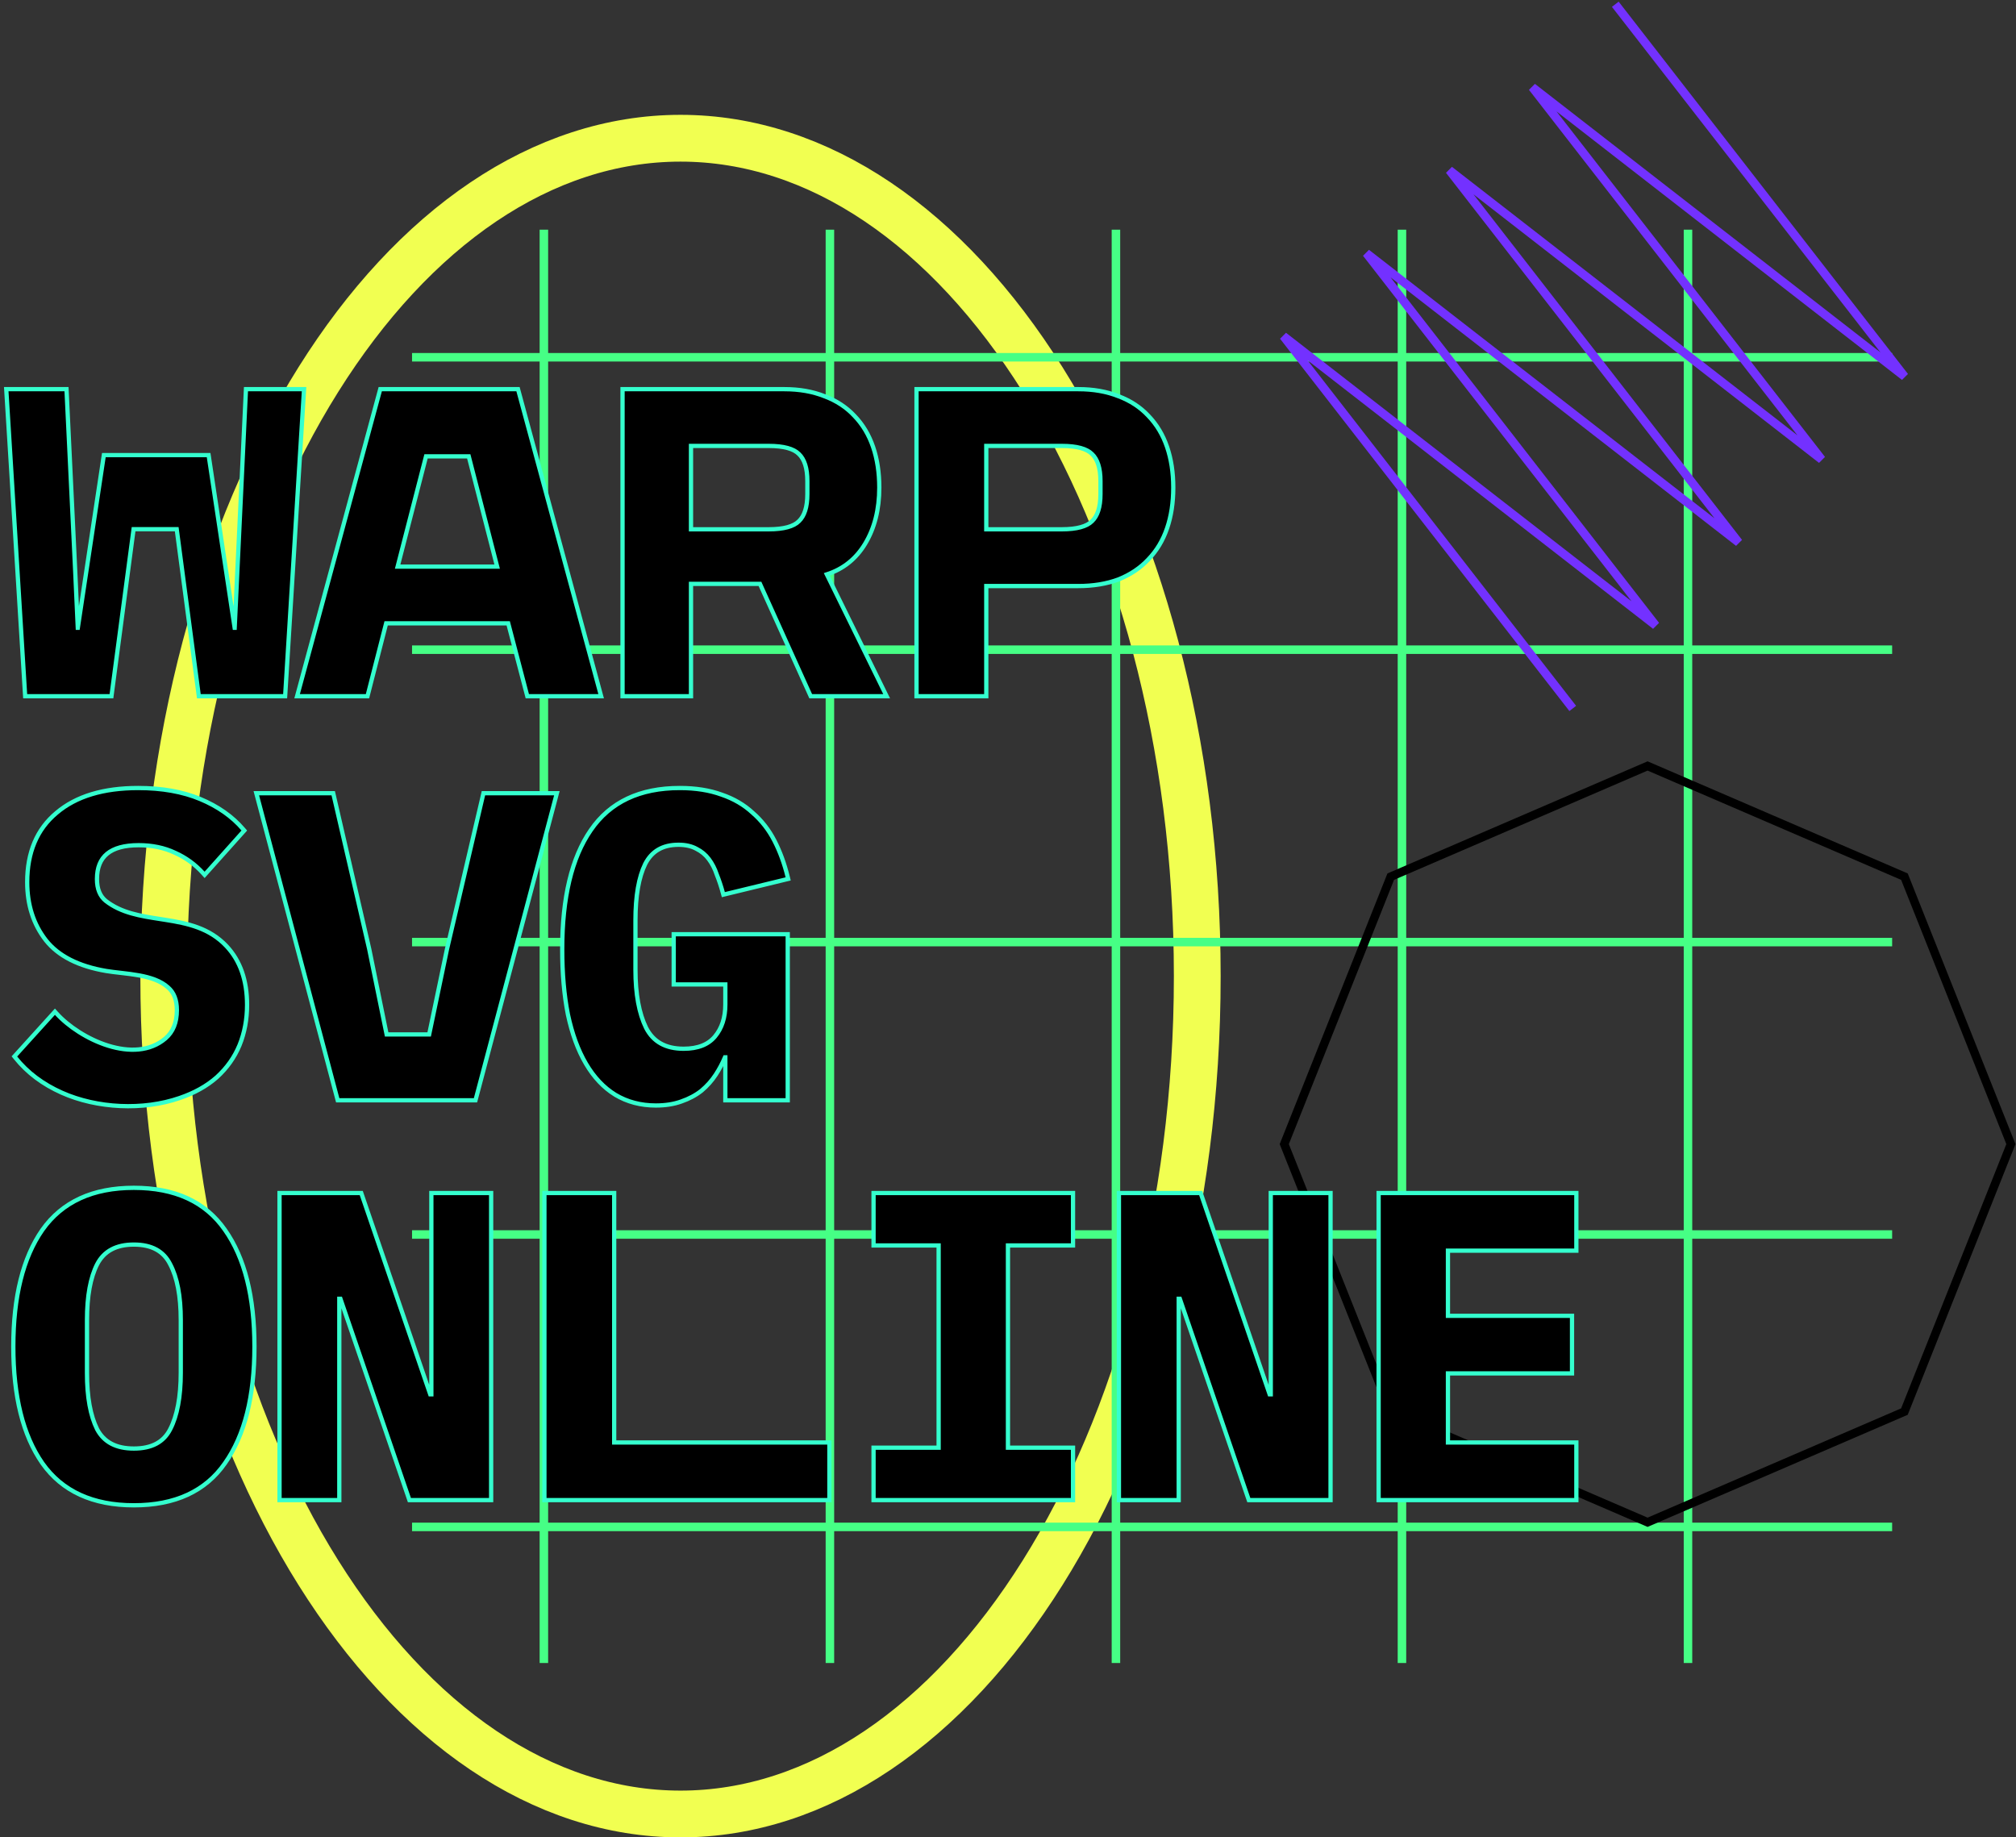 <svg width="474" height="432" viewBox="0 0 474 432" fill="none" xmlns="http://www.w3.org/2000/svg">
<rect x="0" y="0" width="474" height="432" fill="#333333" stroke="none"/>
<path d="M281.5 229.5C281.5 284.549 267.495 334.127 245.143 369.767C222.744 405.482 192.499 426.5 160 426.5C127.501 426.5 97.256 405.482 74.857 369.767C52.505 334.127 38.5 284.549 38.5 229.5C38.5 174.451 52.505 124.873 74.857 89.233C97.256 53.518 127.501 32.5 160 32.5C192.499 32.5 222.744 53.518 245.143 89.233C267.495 124.873 281.5 174.451 281.5 229.5Z" stroke="#F1FF51" stroke-width="11"/>
<path d="M127.878 54V391M195.128 54V391M262.378 54V391M329.628 54V391M396.878 54V391" stroke="#46FF85" stroke-width="2"/>
<path d="M96.878 359L444.878 359M96.878 290.25L444.878 290.25M96.878 221.5L444.878 221.5M96.878 152.75L444.878 152.75M96.878 84L444.878 84" stroke="#46FF85" stroke-width="2"/>
<path d="M326.989 206.115L387.378 180.089L447.767 206.115L472.802 269L447.767 331.885L387.378 357.911L326.989 331.885L301.954 269L326.989 206.115Z" stroke="black" stroke-width="2"/>
<path d="M369.781 166.566L301.753 79.03L389.289 147.058L321.261 59.523L408.797 127.551L340.769 40.015L428.304 108.043L360.276 20.508L447.812 88.535L379.784 1" stroke="#7331FF" stroke-width="2"/>
<path d="M5.887 163.227L5.916 163.696H6.386H25.767H26.205L26.262 163.262L31.407 124.426H41.55L46.695 163.262L46.752 163.696H47.191H66.57H67.041L67.07 163.227L71.456 92.031L71.488 91.5H70.957H58.309H57.832L57.809 91.976L55.769 135.02L55.769 135.021L55.179 147.6H55.169L49.113 107.429L49.049 107.004H48.618H24.849H24.418L24.354 107.429L18.298 147.6H18.288L17.698 134.613L17.698 134.612L15.658 91.976L15.635 91.5H15.159H2H1.469L1.501 92.031L5.887 163.227ZM123.885 163.323L123.983 163.696H124.369H140.689H141.342L141.171 163.065L121.893 91.869L121.793 91.5H121.411H89.787H89.404L89.304 91.869L70.026 163.065L69.855 163.696H70.509H86.013H86.401L86.497 163.32L90.787 146.56H119.495L123.885 163.323ZM161.967 163.696H162.467V163.196V137.278H178.682L190.483 163.402L190.616 163.696H190.939H207.667H208.469L208.116 162.976L194.4 135.045C198.26 133.796 201.266 131.395 203.403 127.856C205.634 124.16 206.739 119.749 206.739 114.644C206.739 111.131 206.257 107.947 205.284 105.098C204.311 102.248 202.847 99.804 200.89 97.776C198.999 95.746 196.656 94.21 193.873 93.166C191.086 92.052 187.929 91.5 184.411 91.5H146.871H146.371V92V163.196V163.696H146.871H161.967ZM187.84 122.544L187.831 122.552C186.619 123.765 184.314 124.446 180.739 124.446H162.467V104.842H180.739C184.314 104.842 186.619 105.523 187.831 106.736L187.831 106.736L187.84 106.744C189.124 107.967 189.827 110.045 189.827 113.114V116.174C189.827 119.243 189.124 121.321 187.84 122.544L187.84 122.544ZM215.491 163.196V163.696H215.991H231.393H231.893V163.196V137.788H253.531C257.048 137.788 260.203 137.271 262.989 136.226L262.999 136.222C265.779 135.11 268.119 133.541 270.009 131.513C271.967 129.485 273.431 127.041 274.404 124.19C275.377 121.341 275.859 118.157 275.859 114.644C275.859 111.131 275.377 107.947 274.404 105.098C273.431 102.247 271.967 99.803 270.009 97.775C268.118 95.746 265.776 94.21 262.994 93.166C260.206 92.052 257.049 91.5 253.531 91.5H215.991H215.491V92V163.196ZM256.756 122.544L256.747 122.552C255.535 123.765 253.23 124.446 249.655 124.446H231.893V104.842H249.655C253.23 104.842 255.535 105.523 256.747 106.736L256.747 106.736L256.756 106.744C258.04 107.967 258.743 110.045 258.743 113.114V116.174C258.743 119.243 258.04 121.321 256.756 122.544L256.756 122.544ZM93.492 133.218L100.17 107.29H110.211L116.89 133.218H93.492Z" fill="black" stroke="#34FFCE"/>
<path d="M9.954 344.016L9.956 344.019C14.625 350.639 21.834 353.92 31.478 353.92C41.122 353.92 48.298 350.64 52.9 344.017C57.537 337.442 59.824 328.282 59.824 316.598C59.824 304.914 57.537 295.755 52.9 289.18C48.298 282.557 41.122 279.276 31.478 279.276C21.834 279.276 14.625 282.557 9.956 289.178L9.956 289.178L9.954 289.181C5.386 295.756 3.132 304.915 3.132 316.598C3.132 328.282 5.386 337.441 9.954 344.016ZM40.007 297.238L40.007 297.238L40.013 297.249C41.658 300.343 42.504 304.704 42.504 310.376V322.718C42.504 328.459 41.658 332.89 40.011 336.053L40.009 336.057C38.482 339.047 35.691 340.578 31.478 340.578C27.269 340.578 24.439 339.048 22.845 336.055C21.263 332.889 20.452 328.491 20.452 322.82V310.376C20.452 304.703 21.264 300.339 22.845 297.243C24.441 294.18 27.272 292.618 31.478 292.618C33.593 292.618 35.342 293.015 36.747 293.781C38.147 294.545 39.233 295.69 40.007 297.238ZM79.276 352.696H79.776V352.196V305.368H80.041L96.144 352.358L96.259 352.696H96.617H114.976H115.476V352.196V281V280.5H114.976H101.92H101.42V281V327.828H101.156L85.053 280.838L84.938 280.5H84.581H66.221H65.721V281V352.196V352.696H66.221H79.276ZM128.003 352.196V352.696H128.503H194.505H195.005V352.196V339.65V339.15H194.505H144.405V281V280.5H143.905H128.503H128.003V281V352.196ZM205.389 352.196V352.696H205.889H251.789H252.289V352.196V340.874V340.374H251.789H236.989V292.822H251.789H252.289V292.322V281V280.5H251.789H205.889H205.389V281V292.322V292.822H205.889H220.689V340.374H205.889H205.389V340.874V352.196ZM276.637 352.696H277.137V352.196V305.368H277.402L293.504 352.358L293.62 352.696H293.977H312.337H312.837V352.196V281V280.5H312.337H299.281H298.781V281V327.828H298.516L282.414 280.838L282.298 280.5H281.941H263.581H263.081V281V352.196V352.696H263.581H276.637ZM324.139 352.196V352.696H324.639H370.131H370.631V352.196V339.65V339.15H370.131H340.439V322.912H369.111H369.611V322.412V309.866V309.366H369.111H340.439V294.046H370.131H370.631V293.546V281V280.5H370.131H324.639H324.139V281V352.196Z" fill="black" stroke="#34FFCE"/>
<path d="M3.67 248.068L3.384 248.384L3.65 248.716C6.425 252.185 10.062 254.918 14.547 256.919C22.817 260.609 33.647 261.143 42.249 258.159C45.701 256.985 48.617 255.357 50.985 253.267L50.985 253.267L50.991 253.262C53.356 251.106 55.133 248.598 56.318 245.74L56.32 245.736C57.502 242.815 58.09 239.657 58.09 236.266C58.09 230.526 56.497 225.905 53.263 222.46C49.219 218.153 44.019 217.087 38.932 216.279C38.522 216.213 38.112 216.15 37.704 216.087C33.009 215.358 28.507 214.659 24.855 211.804C23.508 210.699 22.799 209.025 22.799 206.686C22.799 203.97 23.62 202.014 25.192 200.723C26.782 199.416 29.222 198.72 32.6 198.72C35.801 198.72 38.65 199.32 41.158 200.508L41.158 200.508L41.168 200.513C43.689 201.64 45.876 203.231 47.733 205.287L48.106 205.7L48.477 205.286L57.147 195.596L57.44 195.269L57.154 194.936C54.58 191.945 51.214 189.59 47.073 187.865C42.919 186.134 38.057 185.276 32.498 185.276C24.333 185.276 17.914 187.197 13.307 191.105C8.685 194.957 6.397 200.414 6.397 207.4C6.397 212.733 7.853 217.298 10.786 221.069L10.789 221.073C13.748 224.807 18.505 227.193 24.969 228.293L24.971 228.294C25.993 228.461 27.111 228.59 28.258 228.722C28.416 228.74 28.574 228.758 28.733 228.777C30.052 228.929 31.404 229.095 32.722 229.337C35.371 229.824 37.806 230.61 39.507 232.149L39.507 232.149L39.516 232.157C40.873 233.329 41.587 235.077 41.587 237.49C41.587 240.439 40.674 242.632 38.905 244.149C35.273 247.262 30.299 247.364 25.452 245.863C20.611 244.364 16.018 241.297 13.285 238.277L12.915 237.867L12.544 238.276L3.67 248.068ZM79.303 258.324L79.402 258.696H79.787H111.411H111.795L111.894 258.324L130.764 187.128L130.93 186.5H130.281H114.063H113.666L113.576 186.886L105.11 223.096L105.11 223.096L105.107 223.108L100.906 243.212H90.905L86.805 223.11L86.805 223.11L86.802 223.098L78.438 186.888L78.348 186.5H77.951H60.917H60.267L60.433 187.128L79.303 258.324ZM170.456 248.598H170.541V258.196V258.696H171.041H184.709H185.209V258.196V220.15V219.65H184.709H158.903H158.403V220.15V230.962V231.462H158.903H170.541V236.164C170.541 239.268 169.717 241.765 168.107 243.698C166.529 245.591 164.107 246.578 160.739 246.578C158.594 246.578 156.804 246.157 155.348 245.341C153.896 244.528 152.748 243.306 151.904 241.653C150.251 238.279 149.407 233.741 149.407 228.004V216.376C149.407 210.632 150.185 206.233 151.7 203.135C152.478 201.614 153.511 200.493 154.793 199.749C156.079 199.003 157.646 198.618 159.515 198.618C161.22 198.618 162.627 198.946 163.76 199.575L163.77 199.58L163.779 199.585C164.934 200.163 165.894 200.963 166.663 201.988C167.443 203.029 168.066 204.238 168.527 205.62L168.531 205.634L168.537 205.648C169.073 206.989 169.543 208.399 169.946 209.878L170.074 210.347L170.547 210.232L184.827 206.764L185.313 206.646L185.195 206.159C184.438 203.066 183.405 200.24 182.094 197.686C180.775 195.118 179.073 192.927 176.985 191.116C174.959 189.232 172.521 187.806 169.677 186.835C166.824 185.792 163.536 185.276 159.821 185.276C150.443 185.276 143.438 188.561 138.907 195.183C134.406 201.693 132.189 211.058 132.189 223.21C132.189 228.879 132.633 233.979 133.524 238.505L133.526 238.512C134.486 243.039 135.896 246.9 137.766 250.085C139.636 253.272 141.934 255.717 144.667 257.398L144.672 257.401C147.476 259.084 150.661 259.92 154.211 259.92C156.432 259.92 158.428 259.608 160.191 258.974C162.004 258.346 163.584 257.505 164.925 256.447L164.931 256.442L164.937 256.437C166.265 255.318 167.386 254.058 168.298 252.655C169.138 251.363 169.857 250.011 170.456 248.598Z" fill="black" stroke="#34FFCE"/>
</svg>
